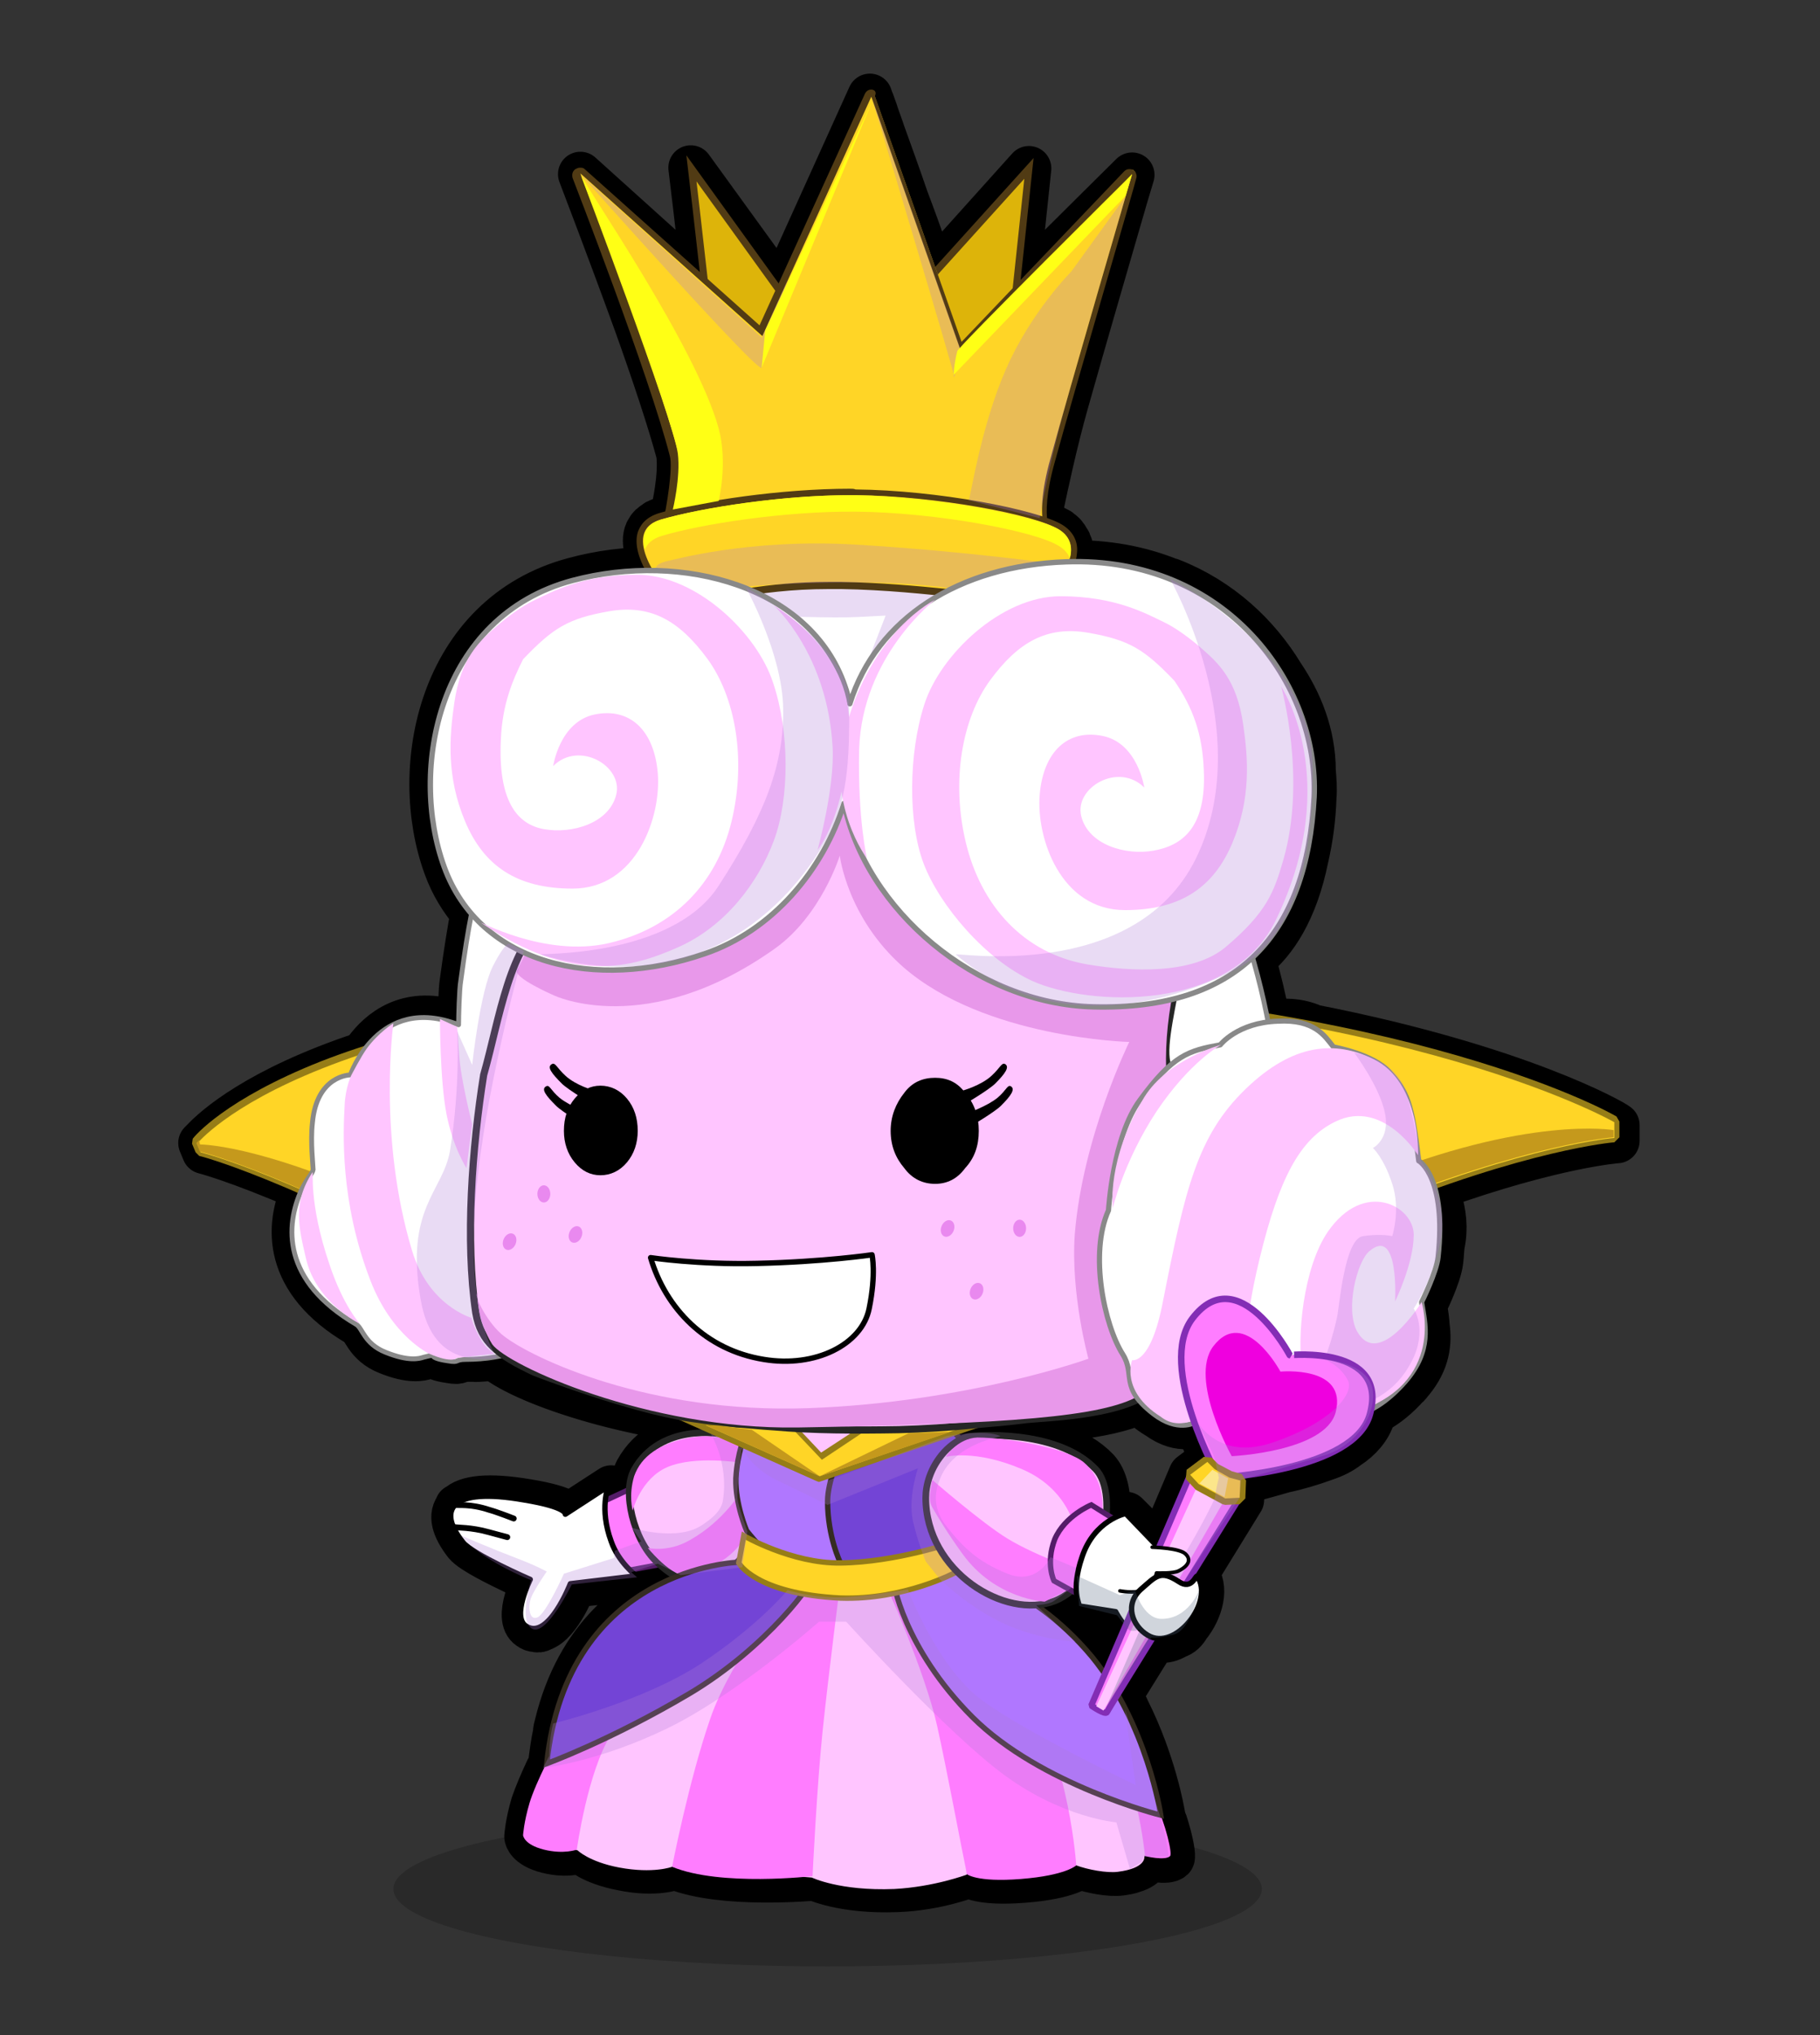 <?xml version="1.0" encoding="utf-8"?>
<!-- Generator: Adobe Illustrator 20.1.0, SVG Export Plug-In . SVG Version: 6.00 Build 0)  -->
<svg version="1.1" id="Layer_1" xmlns="http://www.w3.org/2000/svg" xmlns:xlink="http://www.w3.org/1999/xlink" x="0px" y="0px"
	 viewBox="0 0 254 284" style="enable-background:new 0 0 254 284;" xml:space="preserve">
<rect x="0" y="0" width="254" height="284" fill="#333333" stroke="none"/>
<style type="text/css">
	.st0{opacity:0.2;enable-background:new    ;}
	.st1{fill:none;stroke:#000000;stroke-width:6.25;stroke-linecap:round;stroke-linejoin:round;stroke-miterlimit:10;}
	.st2{fill:#ABA35A;}
	.st3{fill:#FF7DFF;stroke:#541C68;stroke-width:0.75;stroke-miterlimit:10;}
	.st4{fill:#FFC5FF;stroke:#262626;stroke-width:0.931;stroke-miterlimit:10;}
	.st5{fill:#FF7DFF;}
	.st6{fill:#FFFFFF;stroke:#000000;stroke-width:0.75;stroke-linecap:round;stroke-linejoin:round;stroke-miterlimit:10;}
	.st7{fill:none;stroke:#000000;stroke-width:0.811;stroke-linecap:round;stroke-linejoin:round;stroke-miterlimit:10;}
	.st8{fill:#B077FF;stroke:#352C22;stroke-width:0.75;stroke-miterlimit:10;}
	.st9{fill:#7344D6;stroke:#352C22;stroke-width:0.75;stroke-miterlimit:10;}
	.st10{fill:#FFC5FF;}
	.st11{fill:#FFD526;stroke:#967D17;stroke-width:0.75;stroke-miterlimit:10;}
	.st12{fill:#FFC5FF;stroke:#262626;stroke-miterlimit:10;}
	.st13{fill:#FFD526;}
	.st14{fill:#967D17;}
	.st15{fill:#C5991C;}
	.st16{fill:#FFFFFF;stroke:#898989;stroke-width:0.675;stroke-linecap:round;stroke-linejoin:round;stroke-miterlimit:10;}
	.st17{opacity:0.27;fill:#B17CD6;enable-background:new    ;}
	.st18{fill:#DDB40A;stroke:#513B14;stroke-width:0.98;stroke-miterlimit:10;}
	.st19{fill:#513B14;}
	.st20{fill:#E898EA;}
	.st21{fill:#E989EF;}
	.st22{fill:#FFFFFF;stroke:#898989;stroke-width:0.722;stroke-linecap:round;stroke-linejoin:round;stroke-miterlimit:10;}
	.st23{fill:#FFFFFF;stroke:#898989;stroke-width:0.75;stroke-linecap:round;stroke-linejoin:round;stroke-miterlimit:10;}
	.st24{fill:#FFFF15;}
	.st25{fill:#FFC5FF;stroke:#262626;stroke-width:0.935;stroke-miterlimit:10;}
	.st26{fill:#FF7DFF;stroke:#832DB5;stroke-width:0.912;stroke-linecap:square;stroke-linejoin:bevel;stroke-miterlimit:10;}
	.st27{fill:#EF00DF;}
	.st28{fill:#FF7DFF;stroke:#832DB5;stroke-width:0.869;stroke-linecap:square;stroke-linejoin:bevel;stroke-miterlimit:10;}
	.st29{fill:#FCE68B;}
	.st30{fill:#FFFFFF;stroke:#000000;stroke-width:0.5;stroke-linecap:round;stroke-linejoin:round;stroke-miterlimit:10;}
	.st31{opacity:0.27;fill:#53677F;enable-background:new    ;}
</style>
<g>
	<ellipse class="st0" cx="115.5" cy="263.6" rx="60.6" ry="10.8"/>
	<path class="st1" d="M183.3,143.3c-1.1-0.5-2.5-0.9-4.5-0.8c-0.6-0.1-1.3-0.2-1.9-0.3c-0.5-2.7-1.2-5.6-2-8.4
		c3-2.4,5.9-6.7,7.4-14.1c0.6-2.6,1-5.4,1.1-8.5c0.1-1.2,0-2.4-0.1-3.6l0,0c0-5.2-1.9-9.7-4.4-13.4c-3.4-5.6-8.6-10.5-15.5-13.2
		h-0.1l0,0c-4.2-1.7-8.9-2.6-14.2-2.5c0.1-0.2,0.1-0.3,0.2-0.5l0,0v-0.1c0.1-0.4,0.2-0.9,0.1-1.3c0-0.1,0-0.2,0-0.3
		c0-0.1,0-0.2-0.1-0.3c0-0.1-0.1-0.2-0.1-0.3c0-0.1-0.1-0.2-0.1-0.2c-0.1-0.1-0.1-0.2-0.2-0.3c0-0.1-0.1-0.1-0.1-0.2
		c-0.1-0.1-0.2-0.2-0.3-0.4l-0.1-0.1c-0.2-0.2-0.4-0.3-0.6-0.5c-0.5-0.3-1.3-0.6-2.3-1c-0.1-0.7-0.1-1.6-0.1-2.6
		c0.6-2.8,1.8-8.5,3.4-14.2c2.7-9.6,6.6-22.9,8.3-28.8l0.9-3c0,0-9.1,9-16.2,16.1l1.8-17l-13.3,14.8l-0.1-0.2c-1-2.8-2-5.8-3.1-8.7
		l-0.6-1.6c-1.2-3.5-2.4-6.8-3.3-9.3l-0.2-0.6c-0.3-0.9-0.6-1.6-0.8-2.3l-0.5-1.4c-0.1-0.2-0.1-0.3-0.2-0.5l-0.1-0.3l0,0L109,40.8
		L96.4,23.4c0,0,1,8.1,1.9,16.5L81,24.3c0,0,4.1,10.7,7.8,20.9c2.4,6.7,4.7,13.6,5.9,18.1c0.4,3.2-0.7,7.8-0.7,7.8h0.2
		c-0.1,0.3-0.1,0.7-0.2,1c-0.6,0.1-1.1,0.3-1.6,0.4c-0.3,0.1-0.5,0.2-0.7,0.3c0,0-0.1,0-0.1,0.1c-0.2,0.1-0.4,0.2-0.6,0.4l0,0
		c-0.2,0.1-0.3,0.3-0.4,0.4l0,0c-0.1,0.2-0.2,0.3-0.3,0.5l0,0c-0.7,1.5,0.2,3.7,1.1,5.3c-3.8-0.1-7.6,0.4-11.3,1.4
		c-18.7,5-22.9,26.3-17.9,40c0.9,2.5,2.2,4.6,3.8,6.5c-0.4,2.1-0.9,5.1-1.5,9.5c-0.2,1.1-0.3,5-0.3,6.1c-0.9-0.3-1.7-0.6-2.4-0.7
		l0,0l0,0c-5.8-1.2-9.3,2.1-11.1,4.8c-14.8,4.9-20.8,10.4-22.3,12c-0.3,0.3-0.4,0.4-0.4,0.4l0,0l0,0l0.5,1.2c0,0,4.4,1.1,13.9,5.2
		v0.1c-2.3,5-2.8,12.7,7.6,18.8c0.9,0.5,1.1,2.7,4.1,3.9c3.2,1.3,4.7,0.9,5.3,0.7c2.4-0.6,0,0,3.4,0.5c1.7,0.3,0.9-0.2,2.5-0.2
		c0.3,0,0.5,0,0.7,0c0.7,0.1,2.7-0.2,3.1-0.1c4.3,3.5,20.2,9,37.7,9.6c0.5,0,1,0.1,1.5,0.1c0.6,0.1,1.1,0.1,1.7,0.1
		c0.1,0.1,0.2,0.2,0.3,0.3l-9.2-0.6l0,0L99,199l5.1,2.3c0,0.1,0,0.1-0.1,0.2l-3-1.3c0,0-8.4-1.6-12.1,5c-0.4,0.8-0.6,1.7-0.7,2.8
		l-3.3,1.6c0.1-1.3,0.4-2,0.4-2l-6,3.9c0,0,0.3-1-5.8-2c-5.4-0.9-8.4-0.5-9.6,0.7h-0.1h0.1c-1.1,1.2-0.6,3,1.1,5.2
		c0.9,1.1,4.6,2.9,7.1,4.1c1.4,0.7,2.4,1.1,2.4,1.1s-2.6,5.2-0.6,6.5c0.3,0.2,0.5,0.3,0.8,0.3c0.3,0.1,0.6,0.1,0.9-0.1
		c2.5-0.8,4.5-6.1,4.5-6.1l9.1-1l-0.8-0.7l1.1-0.3l2.9-0.6c0.8,0.8,1.6,1.3,2.4,1.7c-6.3,2.5-14.1,8-17.1,20.4l0,0
		c-0.1,0.4-0.2,0.7-0.2,1.1c-0.3,1.4-0.5,2.9-0.7,4.5l0,0c-0.1,0.2-0.2,0.5-0.4,0.7l0,0l0,0c-0.8,1.7-1.6,3.6-2,4.8
		c-0.8,2.7-0.9,4.5-0.9,4.5s0.1,1.3,2.9,2c2.4,0.6,4,0.2,4.5,0c0.1,0,0.1,0,0.1,0s1.6,1.6,5.8,2.4c4.8,1,7.4-0.1,7.4-0.1l0,0
		c6.7,2.7,19.3,1.5,19.5,1.5l0,0c0,0,3.9,1.9,11.5,1.6c5.6-0.2,10.1-2,10.1-2s1.3,1.2,7.6,0.7c6.3-0.5,7.7-1.9,7.7-1.9l0,0
		c1.7,0.6,4.3,1.1,5.8,0.9c0.7-0.1,1.3-0.2,1.8-0.4l0,0l0,0c1-0.3,1.4-0.7,1.7-1l0,0l0,0c0.3-0.4,0.2-0.7,0.2-0.7s2.8,0.7,3.5,0
		c0.2-0.2-0.1-2.2-1-5l0,0c-0.1-0.2-0.2-0.5-0.3-0.9c-0.1-0.7-1.3-7.5-4.9-14.7l0,0l0,0c-0.3-0.7-0.7-1.4-1.1-2.1
		c1.2-1.9,2.9-4.7,4.8-7.7c0.1,0,0.3,0,0.5,0c0.1,0,0.1,0,0.2,0c0.8,0.1,1.6-0.1,2.4-0.6l0,0c0.7-0.2,1.2-0.7,1.6-1.4
		c1.8-2.2,2.7-5.5,1.1-7.2c3.5-5.7,6.4-10.4,6.4-10.4l0.1-2.5c0,0,2.7-0.7,5.8-1.6c1.9-0.4,3.9-1,5.8-1.7l0,0
		c1.2-0.4,2.2-0.9,3.1-1.6c1.7-1.1,3-2.6,3.5-4.3c0-0.2,0.1-0.4,0.1-0.5c1.2-0.6,2.7-1.6,4.3-3.3c0.2-0.2,0.3-0.4,0.5-0.5l0,0l0,0
		c0.2-0.2,0.3-0.4,0.5-0.6c2.3-2.8,2.5-5.4,2.2-7.6c-0.1-1.7-0.4-2.9-0.4-2.9s2.1-4.2,2.3-6.3c0.1-0.8,0.1-1.5,0.2-2.2l0,0
		c0.5-2.3,0.2-4.5-0.4-6.4c-0.1-0.6-0.3-1.1-0.4-1.6c16.5-5.9,25.2-6.5,25.2-6.5v-0.1v-1V157C225.3,156.6,211.9,148.9,183.3,143.3z
		 M144.6,224L144.6,224c0,0,1.8-0.1,2.5-0.6c0.9-0.3,1.7-0.8,2.4-1.5l0.7,0.4c0.1,1,0.3,1.5,0.4,1.7v0.1l5.3,1.1l0,0
		c0.2,0.4,0.6,1,1.1,1.6l-2.9,6.7c-0.6-0.8-1.2-1.6-1.8-2.4C149.8,228.1,147.2,225.7,144.6,224z M169.4,204.9l-0.8-0.9l-2.4,1.8
		l-3.9,9.2c-0.6,0-1,0.1-1.2,0.2l-3.9-3.9c0,0-0.7,0.2-1.7,0.7l-0.9-0.6c0.2-2.7-0.3-5-1.5-6.3c-5.6-5.8-17.3-4.6-17.3-4.6
		s-0.6,0-1.5,0.5c-0.1-0.1-0.1-0.2-0.2-0.2l0,0l0,0c-0.3-0.5-0.7-0.8-0.9-1l1.9-0.6c0.5,0,0.9-0.1,1.4-0.1c2.3-0.2,4.7-0.4,7-0.7
		c2.4-0.3,10.6-0.5,15.6-2.8c0.5,0.7,1.3,1.4,2.5,2.1c3.3,2.4,5.5,1,5.5,1l0,0c1,2.8,2.2,5.2,2.8,6.5L169.4,204.9z M117.2,217.9
		c0.1,0.1,0.1,0.2,0.1,0.2h-0.1V217.9z M105.3,215.1V215c0.1,0.1,0.1,0.1,0.2,0.2C105.4,215.1,105.4,215.1,105.3,215.1z"/>
	<g>
		<g>
			<path class="st2" d="M182.2,178.5l0.3,0.1L182.2,178.5L182.2,178.5z"/>
		</g>
		<g>
			<path class="st3" d="M86.3,219.4c0,0-1.3,0.7-3.2-2.8c-2.1-3.6,0.3-6.7,0.3-6.7l6-2.8l4.4,10.9L86.3,219.4z"/>
			<path class="st4" d="M100.6,200.1c0,0-8.4-1.6-12.1,5c-1.7,3.1-0.1,9.8,3.2,12.9c3.3,3.2,6.2,3.4,8.7,2c6.8-3.9,9-16.3,9-16.3
				L100.6,200.1z"/>
			<path class="st5" d="M88.3,210.8c0,0,1.1-4.5,4.9-6.1s10.1-0.6,10.1-0.6V202c0,0-2.3-2.2-6.8-1.4s-7,2.6-8,5.4
				C87.7,208.7,88.3,210.8,88.3,210.8z"/>
			<path class="st5" d="M90.4,216c0,0,2.8,0.7,5.9-1.1c4.8-2.7,7.2-6.9,7.2-6.9l2,2.2c0,0-0.3,2.9-2.3,5.4c-1.9,2.5-6.3,4.6-8.2,4.1
				C93,219.2,90.4,216,90.4,216z"/>
			<g>
				<path class="st6" d="M79.6,221c0,0-3.1,8-6.2,5.9c-2-1.3,0.6-6.5,0.6-6.5s-8.1-3.5-9.4-5.2c-3.6-4.5-1.8-7.7,8.5-5.9
					c6.1,1,5.8,2,5.8,2l6-3.9c0,0-1.3,3.1,0.4,7.7c1,2.9,3.5,4.8,3.5,4.8L79.6,221z"/>
				<path class="st7" d="M63.5,213.1c0.3,0.1,2.2,0,4.7,0.7c2.6,0.7,2.6,0.7,2.6,0.7"/>
				<path class="st7" d="M63.4,210c0.5,0.1,2.2-0.2,4.9,0.7c1.1,0.3,3.4,1.2,3.4,1.2"/>
			</g>
		</g>
		<path class="st8" d="M104.2,213.6c0,0-1.6-3.7-1.5-7.3c0.2-3.7,1.3-6,1.3-6l13.2,2.7v15.7c0,0-4.2,0.7-8.6-0.8
			C107.2,217.4,104.2,213.6,104.2,213.6z"/>
		<path class="st9" d="M117.2,203c0,0-1.7,3.7-1.7,6.5c0,5,1.8,8.6,1.8,8.6s4.3,0.8,8.7-0.2c1.6-0.4,5.8-1.7,5.8-1.7
			s3.1-6.5,3.3-9.2c0.5-6.7-2.9-7.7-2.9-7.7L117.2,203z"/>
		<g>
			<path class="st10" d="M75.9,257c-0.6-0.2-0.1-3.6,1.3-8.1c2.2-7.3,6.6-17.6,12.3-22.7c9.4-8.2,14.5-6.8,14.5-8.1
				s8.2,2.9,16.1,2.6c7.9-0.2,12-2.1,12-2.1s17.5,7.1,24.4,21.1s3.2,19.4,3.2,19.4s0.3,1.6-3.7,2.1c-1.5,0.2-4.2-0.3-5.8-0.9
				c-13-4.7-15.3,1.3-15.3,1.3s-4.5,1.7-10.1,2c-7.6,0.3-11.5-1.6-11.5-1.6l-19.5-1.5c0,0-2.6,1-7.4,0.1c-4.2-0.8-5.8-2.4-5.8-2.4
				S77.4,257.4,75.9,257z"/>
			<path class="st5" d="M93.8,260.5c0,0,2.3-11.9,5.3-20.6c2.9-8.6,12.3-20.4,12.3-20.4l5.9,1.1c0,0-1.7,13.3-2.5,21
				s-1.4,20.2-1.4,20.2S100.6,263.3,93.8,260.5z"/>
			<path class="st5" d="M123.3,220.7c0.2-0.2,5.9,12.9,7.5,20.2c1.4,6.3,3.4,17.1,4,19.9c0.1,0.5,0.1,0.7,0.1,0.7s1.3,1.2,7.6,0.7
				s7.7-1.9,7.7-1.9s-0.9-14.2-6.8-23.8c-5.9-9.6-12.9-17.9-12.9-17.9L123.3,220.7z"/>
			<path class="st5" d="M78.2,242.9c-0.5,0-3.5,6-4.3,8.7s-0.9,4.5-0.9,4.5s0.1,1.3,2.9,2c2.8,0.7,4.6,0,4.6,0s1.5-10.9,4.8-16.1
				c3.2-5.2,8.5-12.4,8.5-12.4L78.2,242.9z"/>
			<path class="st5" d="M150.7,236.4c-0.5-0.4,6.2,10,7.4,13.8s1.7,8.8,1.7,8.8s2.8,0.7,3.5,0C163.9,258.4,160.5,244.6,150.7,236.4z
				"/>
			<path class="st9" d="M76.3,246.1c0,0,8.8-3.2,19.8-9.7s18-16.2,17.2-16.4c-0.7-0.2-10.2-2-10.2-2S79.2,218.6,76.3,246.1z"/>
			<path class="st8" d="M124.8,220.4c-0.4,0,1.4,9.7,10.9,19.2s26.3,13.7,26.3,13.7s-1.9-12.7-9.6-22.1c-9-10.8-19.7-12.8-20.2-11.7
				C131.9,220,124.8,220.4,124.8,220.4z"/>
			<path class="st11" d="M103.1,218.1l0.7-3.8c0,0,6.7,3.9,13.5,3.8c7.8-0.1,15.8-2.9,15.8-2.9l0.3,4.2c0,0-7.2,3.9-16.1,3.6
				C105.4,222.4,103.1,218.1,103.1,218.1z"/>
		</g>
		<path class="st12" d="M106.3,195.5c-0.1,1,9.2,9.4,9.2,9.4l14.2-8.2L106.3,195.5z"/>
		<g>
			<polygon class="st13" points="96.5,198.4 111.1,199.3 114.7,203.2 120.5,199.3 137.9,198.4 114.4,206.4 			"/>
			<path class="st14" d="M135.2,198.9l-20.8,7.1l-15.9-7.1l12.4,0.8l3.8,4l6-4L135.2,198.9 M140.5,197.9l-5.4,0.3l-14.6,0.8h-0.2
				l-0.2,0.1l-5.5,3.6l-3.3-3.5l-0.2-0.2h-0.3l-12.4-0.8l-4.1-0.3l3.8,1.7l15.9,7.1l0.3,0.1l0.3-0.1l20.8-7.1L140.5,197.9
				L140.5,197.9z"/>
		</g>
		<g>
			<path class="st13" d="M127.4,197.9l-27.7-1.3h-0.2c0,0-4.4-2.3-32.2-17.6c-26.9-14.9-39.2-18-39.3-18l-0.3-0.2l-0.5-1.2l0.1-0.4
				c0.2-0.2,4.4-5.4,17.7-10.7c12.2-4.9,34.8-10.7,73-11c1.1,0,2.1,0,3.2,0c70.8,0,104,18.5,104.3,18.7l0.2,0.3v2.2l-0.3,0.4
				c-0.1,0-12.2,1-34.2,10c-22.1,9-53.9,28.5-54.2,28.7l-0.2,0.1H127.4z"/>
			<path class="st14" d="M121.2,137.9c71.6,0,104.1,18.7,104.1,18.7v2.2c0,0-12,0.9-34.3,10s-54.2,28.8-54.2,28.8h-9.4l-27.7-1.3
				c0,0-4.1-2.1-32.2-17.6c-27.3-15-39.5-17.9-39.5-17.9l-0.5-1.2c0,0,16.6-20.9,90.4-21.5C119.1,137.9,120.1,137.9,121.2,137.9
				 M121.2,137.1c-1.1,0-2.1,0-3.2,0c-38.2,0.3-60.9,6.2-73.2,11c-13.4,5.3-17.7,10.5-17.9,10.8l-0.1,0.7l0.5,1.2l0.5,0.5
				c0.1,0,12.4,3.1,39.3,17.9c27.8,15.3,32.2,17.6,32.2,17.6l0.3,0.1l27.7,1.3h9.4l0.4-0.1c0.3-0.2,32.1-19.7,54.1-28.7
				c21.9-9,34-10,34.1-10l0.7-0.7v-2.2l-0.4-0.7c-0.3-0.2-8.4-4.8-25.4-9.4C184.7,142.2,158.2,137.1,121.2,137.1L121.2,137.1z"/>
		</g>
		<path class="st15" d="M136.7,193.5h-9.4l-27.7-1.3c0,0-4.1-2.1-32.2-17.6c-27.3-15-39.5-14.9-39.5-14.9l-0.1-0.6
			c-0.3,0.3-0.4,0.4-0.4,0.4l0.5,1.2c0,0,12.2,2.9,39.5,17.9c28.1,15.5,32.2,17.6,32.2,17.6l27.7,1.3h9.4c0,0,31.9-19.6,54.2-28.8
			c22.3-9.1,34.3-10,34.3-10v-1c0,0-12-2.1-34.3,7C168.6,173.8,136.7,193.5,136.7,193.5z"/>
		<g>
			<path class="st16" d="M179.1,160c0,0-0.8-26.7-11.5-42.7c-3.9-5.9-20.2-33.6-29.4-37.1c-9.2-3.5-30.1-5.2-40.6-1.8
				c-10.6,3.4-24.7,40.7-29.1,43.8c-1,0.7-2-1.6-4.2,14.7c-0.2,1.1-0.3,5-0.3,6.1c-11.2-4.4-15.1,7-15.1,7s-4.7,0-5.3,6.7
				c-0.3,2.6,0.1,6,0.1,6.5c-0.1,0.6-0.7,1-1.6,2.8c-2.3,5-2.8,12.7,7.6,18.8c0.9,0.5,1.1,2.7,4.1,3.9c3.2,1.3,4.7,0.9,5.3,0.7
				c2.4-0.6,0,0,3.4,0.5c1.7,0.3,0.9-0.2,2.5-0.2c11.2,0,19.4-7,19.9-20.3c0.5-14-4.1-24.2-11.6-27.8l3.9-4.7c0,0,16-15.5,17.3-16.2
				s27.7-4.5,28.8-4.9c1.1-0.4,30.9,16.2,30.9,16.2l-0.3,31.3L179.1,160z"/>
			<path class="st17" d="M108,86.1c1.3-0.2,7.7,0.2,11.7,0s3.9-0.2,3.9-0.2l-2.8,7.2l16.7-5.9l0.8-7l-34.8-1.4L108,86.1z"/>
			<path class="st18" d="M100.2,58.5c0.3-1-3.7-35-3.7-35l20.9,29l26.2-29l-4.1,38.6L100.2,58.5z"/>
			<g>
				<path class="st13" d="M111,79.3c-9.4,0-15-1.1-17-3.3c-0.7-0.7-1-1.5-0.9-2.4c0-0.2,1.7-7.7,1.1-10.1c-3-11.4-13.5-38.7-13.6-39
					c-0.1-0.2,0-0.5,0.2-0.6c0.1-0.1,0.2-0.1,0.3-0.1s0.2,0,0.3,0.1l24.9,22.3l14.9-33c0.1-0.2,0.3-0.3,0.4-0.3l0,0
					c0.2,0,0.4,0.1,0.4,0.3l12.4,35.1l23.2-24.4c0.1-0.1,0.2-0.2,0.4-0.2c0.1,0,0.2,0,0.2,0.1c0.2,0.1,0.3,0.3,0.2,0.6
					c-0.1,0.3-8.8,30.2-11.4,39.7c-2.5,9-0.1,11.1,0,11.2c0.2,0.1,0.2,0.3,0.2,0.5c-0.1,0.2-0.2,0.3-0.4,0.4
					C146.6,76.3,126.4,79.3,111,79.3z"/>
				<path class="st19" d="M121.6,13.5l12.6,35.8l23.8-25c0,0-8.8,30.1-11.4,39.7c-2.7,9.6,0.1,11.7,0.1,11.7s-20.2,3-35.7,3
					c-9.8,0-17.7-1.2-17.4-5.2c0,0,1.7-7.7,1.1-10.2C91.7,51.7,81,24.2,81,24.2l25.4,22.7L121.6,13.5 M121.6,12.5
					c-0.4,0-0.7,0.2-0.9,0.6L106,45.4L81.6,23.6c-0.2-0.2-0.4-0.2-0.7-0.2c-0.2,0-0.4,0.1-0.6,0.2c-0.4,0.3-0.5,0.7-0.4,1.2
					c0.1,0.3,10.7,27.5,13.6,38.9c0.4,1.6-0.4,6.9-1.1,9.8v0.1c-0.1,1,0.3,2,1,2.8c2.2,2.3,7.9,3.4,17.4,3.4c15.4,0,35.6-3,35.8-3
					c0.4-0.1,0.7-0.3,0.8-0.7c0.1-0.4,0-0.8-0.4-1l0,0c0,0-2.2-2.1,0.2-10.6c2.6-9.5,11.4-39.4,11.4-39.7c0.1-0.4-0.1-0.9-0.5-1.1
					c-0.2-0.1-0.3-0.1-0.5-0.1c-0.3,0-0.5,0.1-0.7,0.3l-22.7,23.8l-12.1-34.3C122.4,12.8,122,12.5,121.6,12.5L121.6,12.5L121.6,12.5
					z"/>
			</g>
			<g>
				<path class="st13" d="M142.4,83.5c-2.1,0-5-0.3-8.5-0.7c-4.6-0.5-10.3-1.1-16.4-1.2c-0.6,0-1.1,0-1.7,0c-5.4,0-9.4,0.6-12.7,1.1
					c-2.3,0.3-4.2,0.6-6.1,0.6c-1.5,0-2.9-0.2-4.2-0.6c-0.1,0-0.2-0.1-0.2-0.1c-0.2-0.2-4.2-5-3.2-8.2c0.3-1.1,1.2-1.9,2.7-2.4
					c5.6-1.7,17-3.4,26.5-3.4h0.9c11.3,0.1,25.1,2.8,28.5,4.8c1.4,0.8,2,2.1,1.9,3.6c-0.2,2.6-2.7,5.3-4.8,6.1
					C144.5,83.4,143.6,83.5,142.4,83.5z"/>
				<path class="st19" d="M118.6,69.1c0.3,0,0.6,0,0.9,0c11.1,0.1,25,2.7,28.3,4.8c3.9,2.4,0.2,7.7-2.9,8.8
					c-0.6,0.2-1.4,0.3-2.6,0.3c-4.8,0-14.1-1.6-24.9-1.8c-0.6,0-1.1,0-1.7,0c-9.2,0-14.3,1.7-18.7,1.7c-1.4,0-2.7-0.2-4-0.6
					c0,0-6.8-8-0.8-9.8C97.8,70.9,109.1,69.1,118.6,69.1 M118.6,68.2c-9.5,0-21,1.7-26.6,3.4c-2,0.6-2.7,1.8-3,2.7
					c-1,3.4,2.9,8.1,3.3,8.6c0.1,0.1,0.3,0.2,0.4,0.3c1.4,0.4,2.7,0.7,4.3,0.7c1.9,0,3.8-0.3,6.1-0.6c3.2-0.5,7.2-1.1,12.6-1.1
					c0.5,0,1.1,0,1.7,0c6.1,0.1,11.8,0.7,16.4,1.2c3.5,0.4,6.4,0.7,8.5,0.7c1.3,0,2.2-0.1,2.9-0.4c2.3-0.9,4.9-3.7,5.1-6.5
					c0.2-1.7-0.6-3.1-2.1-4c-3.5-2.1-17.4-4.8-28.8-4.9C119.2,68.2,118.9,68.2,118.6,68.2L118.6,68.2z"/>
			</g>
			<path class="st17" d="M93.1,78.3c0.7-0.1,11.3-3.2,26.4-2.3c15.1,0.9,27.9,2.7,27.9,2.7l-5.1,5.7c0,0-6.3-2.9-20.5-3.1
				c-16-0.2-27,1.5-27,1.5S88.6,79.3,93.1,78.3z"/>
			<path class="st12" d="M162.6,125.4c-6.9-2.9-27.3,1.3-30.6-2.1c-1.8,1.3-11.2-30.2-20.4-30.2c-17.2,0-25,31.2-24.9,30.9
				c-1.7,2.4-4.6,0.8-10,4.1c-5.6,3.4-7,14.2-9.2,21.9c-1.6,10-2.6,23.1-1.1,33.2c0.7,4.1,3.1,5.9,8.2,8.3c0,0,13.1,5.1,21.7,6.4
				c1.4,0.2,2.7,0.4,4.1,0.5c0.8,0.1,1.5,0.2,2.4,0.3c1.6,0.1,3.4,0.3,5.1,0.4c5.6,0.5,11.5,0.5,17.5,0.4c3.5-0.1,7.1-0.3,10.8-0.7
				c2.3-0.2,4.7-0.4,7-0.7c2.7-0.3,12.6-0.5,17.1-3.7c1.5-3.7,0-6.5,1-12.5c1.6-8.8,0.5-15.3,0.5-21.8c0-0.6,0.8-3,0.6-5.4
				c-0.1-1.7-3.2,8.2,0.8-5.6C160.7,145.5,168.6,127.9,162.6,125.4z"/>
			<path d="M130.5,150.4c-1.7,0-3.2,0.6-4.3,2.1c-1.2,1.5-1.9,3.3-1.9,5.3c0,2.1,0.7,3.8,1.9,5.2c1.1,1.5,2.6,2.2,4.3,2.2
				c1.7,0,3.1-0.7,4.2-2.2c1.3-1.4,1.9-3.1,1.9-5.2c0-2-0.6-3.8-1.9-5.3C133.6,151,132.2,150.4,130.5,150.4z"/>
			<path d="M83.8,151.5c-1.4,0-2.6,0.6-3.6,1.8s-1.5,2.7-1.5,4.5c0,1.7,0.5,3.2,1.5,4.4s2.2,1.8,3.6,1.8s2.7-0.6,3.7-1.8
				s1.5-2.7,1.5-4.4c0-1.8-0.5-3.3-1.5-4.5S85.2,151.5,83.8,151.5z"/>
			<path class="st6" d="M90.8,175.5c2.1,7.1,7.7,12.9,15.8,14.2c7.2,1.2,13.7-2.1,14.7-7.1c1-4.9,0.4-7.5,0.4-7.5s-6.8,1-16.1,1.2
				C97.4,176.5,90.8,175.5,90.8,175.5"/>
			<path class="st20" d="M66.6,180.5c-0.5,0.3,1.6,4.4,3.8,6c3.9,3,20.1,10.8,42.4,10s39.1-6.9,39.1-6.9s-2.5-9-1.9-17.4
				c1.1-13.6,7.6-26.8,7.6-26.8s-20.2-0.5-31.6-10.5c-7.8-6.9-8.8-15.5-8.8-15.5s-2.6,8.4-9.1,13c-17.9,12.7-30.8,6.5-30.8,6.5
				s-6-2.6-5.1-3.6c0.9-1,15.2-36.8,15.7-37.1c0.5-0.3,29.3,6.3,29.3,6.3s32.2-6.1,33.2-5.8c1,0.3,16.9,26.6,14.6,34.6
				c-11.1,36.8,22,54.7,22,54.7l-26.3,1.6c0,0,1.9,3.1-1.8,5.2c-5.1,2.9-17.8,3.9-47.6,4.4c-21,0.3-40.5-8.7-42.6-11.6
				C66.6,184.3,66.6,180.5,66.6,180.5z"/>
			<g>
				<path d="M140.3,148.5c-0.5-0.3-0.7,0.5-1.9,1.6c-1.5,1.4-4.1,2.1-4.1,2.1l0.3,1.9c0,0,3.4-2,4.3-2.9
					C140.3,149.8,140.9,148.9,140.3,148.5z"/>
				<path d="M141.1,151.6c-0.5-0.3-0.6,0.5-1.9,1.6c-1.5,1.2-4.1,2.1-4.1,2.1l0.3,1.9c0,0,3.4-2,4.3-2.9
					C141.1,152.9,141.7,152,141.1,151.6z"/>
			</g>
			<g>
				<path d="M77,148.5c0.5-0.3,0.7,0.5,1.9,1.6c1.5,1.4,4.1,2.1,4.1,2.1l-0.3,1.9c0,0-3.4-2-4.3-2.9C77,149.8,76.3,148.9,77,148.5z"
					/>
				<path d="M76.2,151.6c0.5-0.3,0.6,0.5,1.9,1.6c1.5,1.2,4.1,2.1,4.1,2.1l-0.3,1.9c0,0-3.4-2-4.3-2.9
					C76.2,152.9,75.5,152,76.2,151.6z"/>
			</g>
			<ellipse class="st21" cx="75.9" cy="166.6" rx="0.9" ry="1.2"/>
			
				<ellipse transform="matrix(0.386 -0.923 0.923 0.386 -109.583 179.821)" class="st21" cx="80.2" cy="172.2" rx="1.2" ry="0.9"/>
			
				<ellipse transform="matrix(0.386 -0.923 0.923 0.386 -116.152 171.946)" class="st21" cx="71" cy="173.2" rx="1.2" ry="0.9"/>
			<path class="st22" d="M200.7,175.4c-0.2,2.1-2.3,6.3-2.3,6.3c0.5,3.2,1.5,6.7-2.3,11.1c-5.3,6-9.1,4.6-9.1,4.6
				c-4.6,2.6-10.4,3.5-17,2.1c-1.2-0.3-2.2-0.6-3.3-1c0,0-2.3,1.4-5.7-1.2c-4.8-3.7-2.5-5.4-4.3-8.3c-2.6-4.1-4.7-14.1-2-20.1
				c0,0,0.6-10.3,4.4-15.4c4.6-6.3,6.8-6.9,11.2-7.7c0,0,2.4-3.1,8-3.3c5.2-0.3,6.6,2.1,7.8,3.6c0,0,5.6,1,7.8,3.5
				c2.5,2.8,3.1,4.1,4.1,12.4C198.1,162,201.9,164.4,200.7,175.4z"/>
			<ellipse class="st21" cx="142.3" cy="171.4" rx="0.9" ry="1.2"/>
			
				<ellipse transform="matrix(0.386 -0.923 0.923 0.386 -82.606 236.336)" class="st21" cx="136.2" cy="180.2" rx="1.2" ry="0.9"/>
			
				<ellipse transform="matrix(0.386 -0.923 0.923 0.386 -76.947 227.195)" class="st21" cx="132.1" cy="171.4" rx="1.2" ry="0.9"/>
			<path class="st23" d="M148.8,78.4c-14.9,0.5-26.5,7.9-30.2,19.8c-0.2-0.8-0.4-1.7-0.7-2.5c-4.7-13.8-22.6-18.8-38-14.7
				C61.2,86,57,107.3,62,121s21.2,17.3,36.3,12.1c9.5-3.2,16.6-11.7,19.5-21c3,14.8,18.4,28,34.8,28.4c20.2,0.5,29.8-10.1,30.8-29.3
				C184.1,95.5,171.1,77.6,148.8,78.4z"/>
			<path class="st17" d="M135.2,69.8c0.3-0.7,1.7-10.3,5.2-18.3s9.1-13.6,9.1-13.6l7.6-10.5c0,0-6.1,20.8-8.3,28.8
				c-2.3,8-3.7,16.1-3.7,16.1L135.2,69.8z"/>
			<path class="st17" d="M133.1,52.3c0-0.7-11.7-39.5-11.5-38.9s13,36.8,12.6,35.8C133.9,48.3,133.1,54,133.1,52.3z"/>
			<path class="st17" d="M81,24.3c0,0,25.2,28.3,25.3,27s3.6-12.2,3.6-12.2l-3.6,8L81,24.3z"/>
		</g>
		<path class="st10" d="M61.4,142.2c0,0,0,8.5,0.9,13.2s2.8,7.6,2.8,7.6l0.8-6.1c0,0-1.6-6.3-1.8-9.5c-0.2-3.1-0.3-4.1-0.3-4.1
			L61.4,142.2z"/>
		<path class="st10" d="M59.9,188.9c0,0-5.2-2.4-8.2-10.2c-4.3-11.1-3.8-20.8-3.6-24.5c0.1-2.4,0.9-4.1,0.9-4.1s1.4-2.7,2.2-3.8
			c1.7-2.3,3.7-3.5,3.7-3.5s-2.2,15.8,2.6,31.7c2.3,7.7,8.3,9.4,8.3,9.4s0.1,0.9,1.3,3c0.6,1.2,1.9,2,1.9,2l-5.3,0.6
			C63.8,189.5,63.1,190.3,59.9,188.9z"/>
		<path class="st10" d="M43.6,163.6c0.2-0.4-0.6,4.1,2.4,12.9c1.9,5.7,4.2,8.2,4.2,8.2s-6.1-2.9-7.5-9.1
			C41.7,171.3,40.8,167.9,43.6,163.6z"/>
		<path class="st10" d="M107.9,95.3c-2.2-6.9-10.7-15.1-19-15.1c-7.6,0-11.9,2.4-14.4,3.6c-1.7,0.8-3.7,2.3-5.2,3.6
			c-2.4,2.1-5,4.4-5.9,10.7c-0.7,4.8-1.1,10.3,1.5,16.5c2.6,6.2,7.2,9.4,15,9.4c9,0,12.4-10.1,11.9-16.1s-3.9-9.2-8.8-8.2
			s-5.8,7.2-5.8,7.2c3.6-3.6,9.8,0,8.8,4s-6.2,5.5-10.1,4.8s-6.4-4.2-6-12.5c0.2-5,1.7-8.4,3.1-11.2c4.2-4.4,6.3-5.7,12-6.7
			c5.8-1,9.8,1.3,13.7,6.6s5.5,14,3.4,22.7s-8.1,14.9-17.1,17s-18.5-3.3-17.8-2.8c12.7,8.6,20.8,6.3,27.4,3.4s11.2-9,13.4-14.9
			S110.2,102.1,107.9,95.3z"/>
		<path class="st10" d="M114.1,118.6c0,0,2.4-8.6,2.1-14.3c-0.7-13.1-8.2-19.8-8.2-19.8s10.8,6.1,10.5,16.9
			C118.2,113.8,114.1,118.6,114.1,118.6z"/>
		<path class="st10" d="M129,98.3c2.2-6.9,10.7-15.1,19-15.1c7.6,0,11.9,2.4,14.4,3.6c1.7,0.8,3.7,2.3,5.2,3.6
			c2.4,2.1,5,4.4,5.9,10.7c0.7,4.8,1.1,10.3-1.5,16.5s-7.2,9.4-15,9.4c-9,0-12.4-10.1-11.9-16.1s3.9-9.2,8.8-8.2s5.8,7.2,5.8,7.2
			c-3.6-3.6-9.8,0-8.8,4s6.2,5.5,10.1,4.8s7.4-3.1,7-11.3c-0.2-5-1.5-8.6-4.1-12.4c-4.2-4.4-6.3-5.7-12-6.7c-5.8-1-9.8,1.3-13.7,6.6
			s-5.5,14-3.4,22.7c2.1,8.7,8,15.5,17.1,17c6,1,14.5,1.4,19.1-2.4c5.8-4.9,6.8-7.7,8.1-12.2c3.3-11.4-0.3-24.2-0.3-24.2
			s8.7,13-0.7,32.5c-6.3,13.1-26.2,12.1-34,8.6c-6.6-3-13-10.6-15.2-16.4S126.8,105.1,129,98.3z"/>
		<path class="st10" d="M121,119.8c0,0-1.3-5.3-1.1-15.2c0.4-13.1,10.6-20.9,10.6-20.9s-8.8,4.2-12.5,18
			C115.2,112.2,121,119.8,121,119.8z"/>
		<path class="st10" d="M188.9,197.1c-2.9,0.9-6.5-1.5-7.1-5.4c-0.9-5.1,0.1-14.8,3.5-19.8c5.1-7.4,12-3.6,12,0.4s-2.6,9.3-2.6,9.3
			s0.6-10.6-3.6-7c-1.7,1.4-3.4,8.1-1.7,11.2c3.1,5.4,9-4.1,9-4.1S202,193.2,188.9,197.1z"/>
		<path class="st10" d="M166.4,198.3c2.3-0.6,4.6-3.1,5.6-5.3c2.9-6.5,1.1-6.3,3.8-17.4c2.7-11.1,5.6-16.7,10.6-19.1
			c6.6-3.2,11.5,4.7,11.5,4.7s0.4-10.2-6.2-13.4c-5.3-2.6-11.2-2.3-17.9,4.2s-8.4,13.9-11.5,29.6c-1.7,8.9-4.3,8.2-4.3,8.2
			s-1.7,4.3,4,7.9C163.5,198.9,165.1,198.7,166.4,198.3z"/>
		<path class="st17" d="M186.6,183.8c0.3-1.2,1-10.9,3.6-11.3s4.1,0,4.1,0s1.2-3.7,0-7.3c-1.2-3.7-2.7-5-2.7-5s2.4-1.2,1.7-4.8
			c-0.7-3.7-4.3-8.5-4.3-8.5s5.9,0.8,7.3,5.7s2,9.4,2,9.4s4.1,5.4,2.7,11.3c-1.3,5.9-3.7,9.3-3.7,9.3s2,3-0.3,7.4s-5.7,6-11.7,7.6
			C179.2,199.1,184.4,193.9,186.6,183.8z"/>
		<path class="st10" d="M155.3,168.6c0,0,1.5-6.5,6.1-13.5c4.7-7,9-9.3,9-9.3s-7.4,2-10.7,7.3C154.4,161.8,155.3,168.6,155.3,168.6z
			"/>
		<g>
			<path class="st24" d="M92.3,74.8c5.6-1.7,17.4-3.5,27.2-3.4c11.1,0.1,25,2.7,28.3,4.8c0.8,0.5,1.3,1.1,1.5,1.7
				c0.4-1.5,0.1-3-1.5-4c-3.4-2-17.2-4.6-28.3-4.8c-9.7-0.1-21.5,1.7-27.2,3.4c-2.4,0.7-2.8,2.4-2.3,4.2
				C90.3,75.9,91,75.2,92.3,74.8z"/>
		</g>
		<polygon class="st15" points="100.6,199 104.9,199.5 114.4,206 98.5,198.9 		"/>
		<polygon class="st15" points="114.4,206 126.8,200 132.7,199.8 		"/>
		<g>
			<g>
				<path class="st25" d="M129.2,209c0-1.7,0.6-4.2,2.6-6.4c2.1-2.2,3.8-2.2,3.8-2.2s11.7-1.2,17.3,4.6c3.4,3.5,1.1,15.7-5.7,18.4
					C140.3,226.1,129.2,219.3,129.2,209z"/>
				<path class="st5" d="M132,203.3c0,0,4-1.1,10.6,1.7c6.6,2.8,7.5,8.6,7.5,8.6l3.4-0.7c0,0,1.7-5.4-2.2-8.8
					c-2.3-2-10.7-3.5-14.9-3.5C133.6,200.7,132,203.3,132,203.3z"/>
				<path class="st5" d="M130.1,206.5c0,0,6.9,6,10.5,8.2c4.3,2.6,10.7,4.7,10.7,4.7s-0.4,1.6-2.5,2.6c-2,1-3,1.5-3,1.5
					s-6.9-0.3-11.5-6.7c-2.1-2.9-3.4-5.1-4.1-6.3c-0.4-0.6-0.5-1.4-0.4-2.1L130.1,206.5z"/>
				<path class="st3" d="M147.1,220.6c0,0-1.2-2.4,0.1-5.8c1.4-3.3,5.1-4.8,5.1-4.8l4.8,3c0,0-4,0.7-4.9,4.6s0.3,6,0.3,6
					L147.1,220.6z"/>
				<path class="st6" d="M150.6,224.1c0.1-0.3-1.2-2.1,0.4-6.8c1.7-5.2,6.1-6.1,6.1-6.1l4.8,5l4,4.6c0,0,1.1,6.8-4.6,7.9
					c-3.4,0.7-5.6-3.8-5.6-3.8L150.6,224.1z"/>
				<g>
					<path class="st26" d="M191.2,197.3c-2.1,8-21.1,8.9-21.1,8.9s-8.7-15.6-3.7-22.2c6.4-8.4,13.6,5.1,13.6,5.1
						S193.8,187.7,191.2,197.3z"/>
					<path class="st27" d="M186.4,197.1c-1.5,5.5-14.5,6.1-14.5,6.1s-6-10.7-2.6-15.3c4.4-5.8,9.4,3.5,9.4,3.5
						S188.1,190.5,186.4,197.1z"/>
					<path class="st28" d="M168.5,204l-2.4,1.8L152.3,238c0,0,2,1.4,2.2,0.9S173,209,173,209v-2.7l-2.9-0.1L168.5,204z"/>
					<polygon class="st10" points="169.3,204.9 167.5,206.5 153,238.1 154,238.7 171.3,208.6 171.7,206.4 					"/>
					<g>
						<polygon class="st13" points="170.8,209.5 167,207.5 166.9,207.4 165.7,206.1 165.8,205.4 168.3,203.6 168.8,203.7 
							169.8,204.7 171.8,205.8 173.2,206.2 173.5,206.6 173.5,209.1 173.1,209.5 171,209.6 						"/>
						<path class="st14" d="M168.5,204l1,1l2.1,1.2l1.5,0.4L173,209l-2,0.1l-3.7-2l-1.2-1.3L168.5,204 M168,203.3l-2.4,1.8l-0.1,1.3
							l1.2,1.3l0.2,0.2l3.7,2l0.4,0.1l2-0.1l0.8-0.8l0.1-2.5l-0.6-0.9l-1.4-0.4l-1.9-1l-0.9-0.9L168,203.3L168,203.3z"/>
					</g>
					<path class="st29" d="M167.4,207l1.8-1.9l2.2,1.2l-0.5,2.6L167.4,207z"/>
				</g>
			</g>
		</g>
		<path class="st17" d="M163.3,219.6c1.1-0.5,6.3-10.2,6.3-10.8s0.5-2.6,0.5-2.6l-0.5-2.3c0-0.8-3.2-6.7-3.2-6.7s2.7,6.8,10.9,4.2
			c8.2-2.7,11.8-6.8,10.8-8.8s-3.2-2.9-3.2-2.9s5.7,0.4,6.6,3.9c0.8,3.5-2.1,8.1-6.7,9.5c-4.7,1.5-11.6,3.4-11.6,3.4L173,209
			l-7.7,11.6"/>
		<path class="st30" d="M160.8,215.9c0,0,3.7,0.1,4.6,0.9s0.5,1.7-0.9,2.4c-0.7,0.4-3.1,0.3-3.1,0.3s-0.2,1.5-2.1,2.4
			c-0.9,0.5-3,0.1-3,0.1"/>
		<path class="st6" d="M160.2,228.2c-2.2-1.3-3.3-4.3-1-6.4c2.1-1.8,2.7-2.8,5.3-1.1c1.9,1.3,2.4-1.1,2.6-0.7
			C169.5,223.4,164.1,230.5,160.2,228.2z"/>
		<path class="st31" d="M150.6,224.1l-0.3-4.2l6,2.7l2.1-0.7c0,0,1.1,3.9,3.6,4c3.9,0.1,5.4-4.1,5.4-4.1s-1.1,5.6-3.6,6.3
			c-2.5,0.6-3.1,0.4-3.1,0.4l-6.3,9.7l4.7-10.8c0,0-1.2,0.4-1.6,0s-1.6-2-1.6-2L150.6,224.1z"/>
		<path class="st17" d="M103.4,202c0,0,1.6,2.9,4.9,4.5c4.2,2,7.2,3.5,7.2,3.5l12.6-5.1c0,0-1.4,4.1-0.7,7.3
			c0.7,3.1,1.8,5.7,1.8,5.7l2,2.5c0,0,4.2,4.1,9.2,6.3s9.7,2.4,9.7,2.4l-5.5-5.1c0,0,1.8-0.1,2.5-0.6c1.9-1.3,2.7-2.1,2.7-2.1
			l0.4-2.5l-3.6-1.5c0,0-1.8,4-6,2.3s-6.2-3.7-8.5-6.6s-1.4-5.5-0.8-6.9c2.1-4.8,8.6-5.6,8.3-5.7c-2-1-7.5,0-7.5,0l-17.6,6.6
			L103.4,202z"/>
		<path class="st17" d="M77.2,240.5c0,0,12.5-3,20.7-8.4c8.1-5.4,12-10.2,12-10.2s3.4,1.1,7.3,1s9.5-1.1,9.5-1.1s4.1,10.9,10.4,15.5
			s21.4,11.8,21.4,11.8l-1.5-10.5c0,0,4.4,12.9,5.1,15.5c0.8,2.7,1,5,1,5h-3.5l-0.2,0.7l-1.7,1l-1.9-6.5c0,0-7.4-0.6-15.5-6.5
			s-22.2-21.5-22.2-21.5h-3.8c0,0-11.5,10.2-21.2,14.9s-17.3,5.5-17.3,5.5l0.8-1.6C76.7,245.2,76.6,242.7,77.2,240.5z"/>
		<path class="st17" d="M64.4,214.3c0,0,4.7,2,7.6,3.1s4.3,1.9,4.3,1.9s-1.8,2.6-2.2,3.7s-0.3,3.2,0.9,2.7s3.7-6.1,3.7-6.1l7-2.2
			l0.1-1l3.7-1.3l-1.3-1.9c0,0,6.3,2,9.8-0.4c1.2-0.8,2.7-1.9,2.9-3.5c0.8-5.2-1.7-9.2-1.7-9.2l4.3,2c0,0-0.7,5.4-0.6,6.9
			c0.1,1.2,1.4,4.7,1.4,4.7l-0.7,5l-8.6,1.1l-3.2-1.6l-3.7,1.2l0.8,0.7l-9.1,1c0,0-3.5,7.2-5.5,6.2s-0.2-6.8-0.2-6.8
			S67,217.7,64.4,214.3z"/>
		<polygon class="st24" points="106.8,46.1 121.7,14.2 106.3,51.3 		"/>
		<path class="st24" d="M133.6,49c0.1-0.6,24.4-24.7,24.4-24.7l-0.9,3l-24,25C133.1,52.3,133.1,51,133.6,49z"/>
		<path class="st24" d="M81,24.3c0.6,1.6,16.2,24.1,19.3,35.5c1.3,4.8,0,10.1,0,10.1l-6.4,1.2c0,0,1.1-4.5,0.7-7.8
			C94,58.5,81,24.3,81,24.3z"/>
		<path class="st17" d="M133.4,133.2c-0.5-0.4,24.9,4.1,33.5-13.4s-3.6-39-3.6-39s19.9,9.6,19.9,26.7c0.1,17.1-5.1,24.5-10.1,27.4
			C168.1,137.8,148.9,146.4,133.4,133.2z"/>
		<path class="st17" d="M69.4,189.5c-7,1-9.8-2.9-10.7-8.2c-2.2-12.7,3.1-15,4.1-20.7c1.5-9.3,1-16.7,1-16.7l2.1,4.7
			c0,0,1.1-10.3,2.9-13.8s2.3-3.1,2.3-3.1l2,1c0,0-4.9,17.5-6.4,31.3C64.4,183.2,69.4,189.5,69.4,189.5z"/>
		<path class="st17" d="M75.4,133.2c-0.7-0.2,18.3,0.6,24.9-9.6s9.1-17,9-24.7S104.1,82,104.1,82s14.3,7.6,14.4,16.1
			s-0.3,13.8-3.1,18.9S100.7,140.5,75.4,133.2z"/>
	</g>
</g>
</svg>
